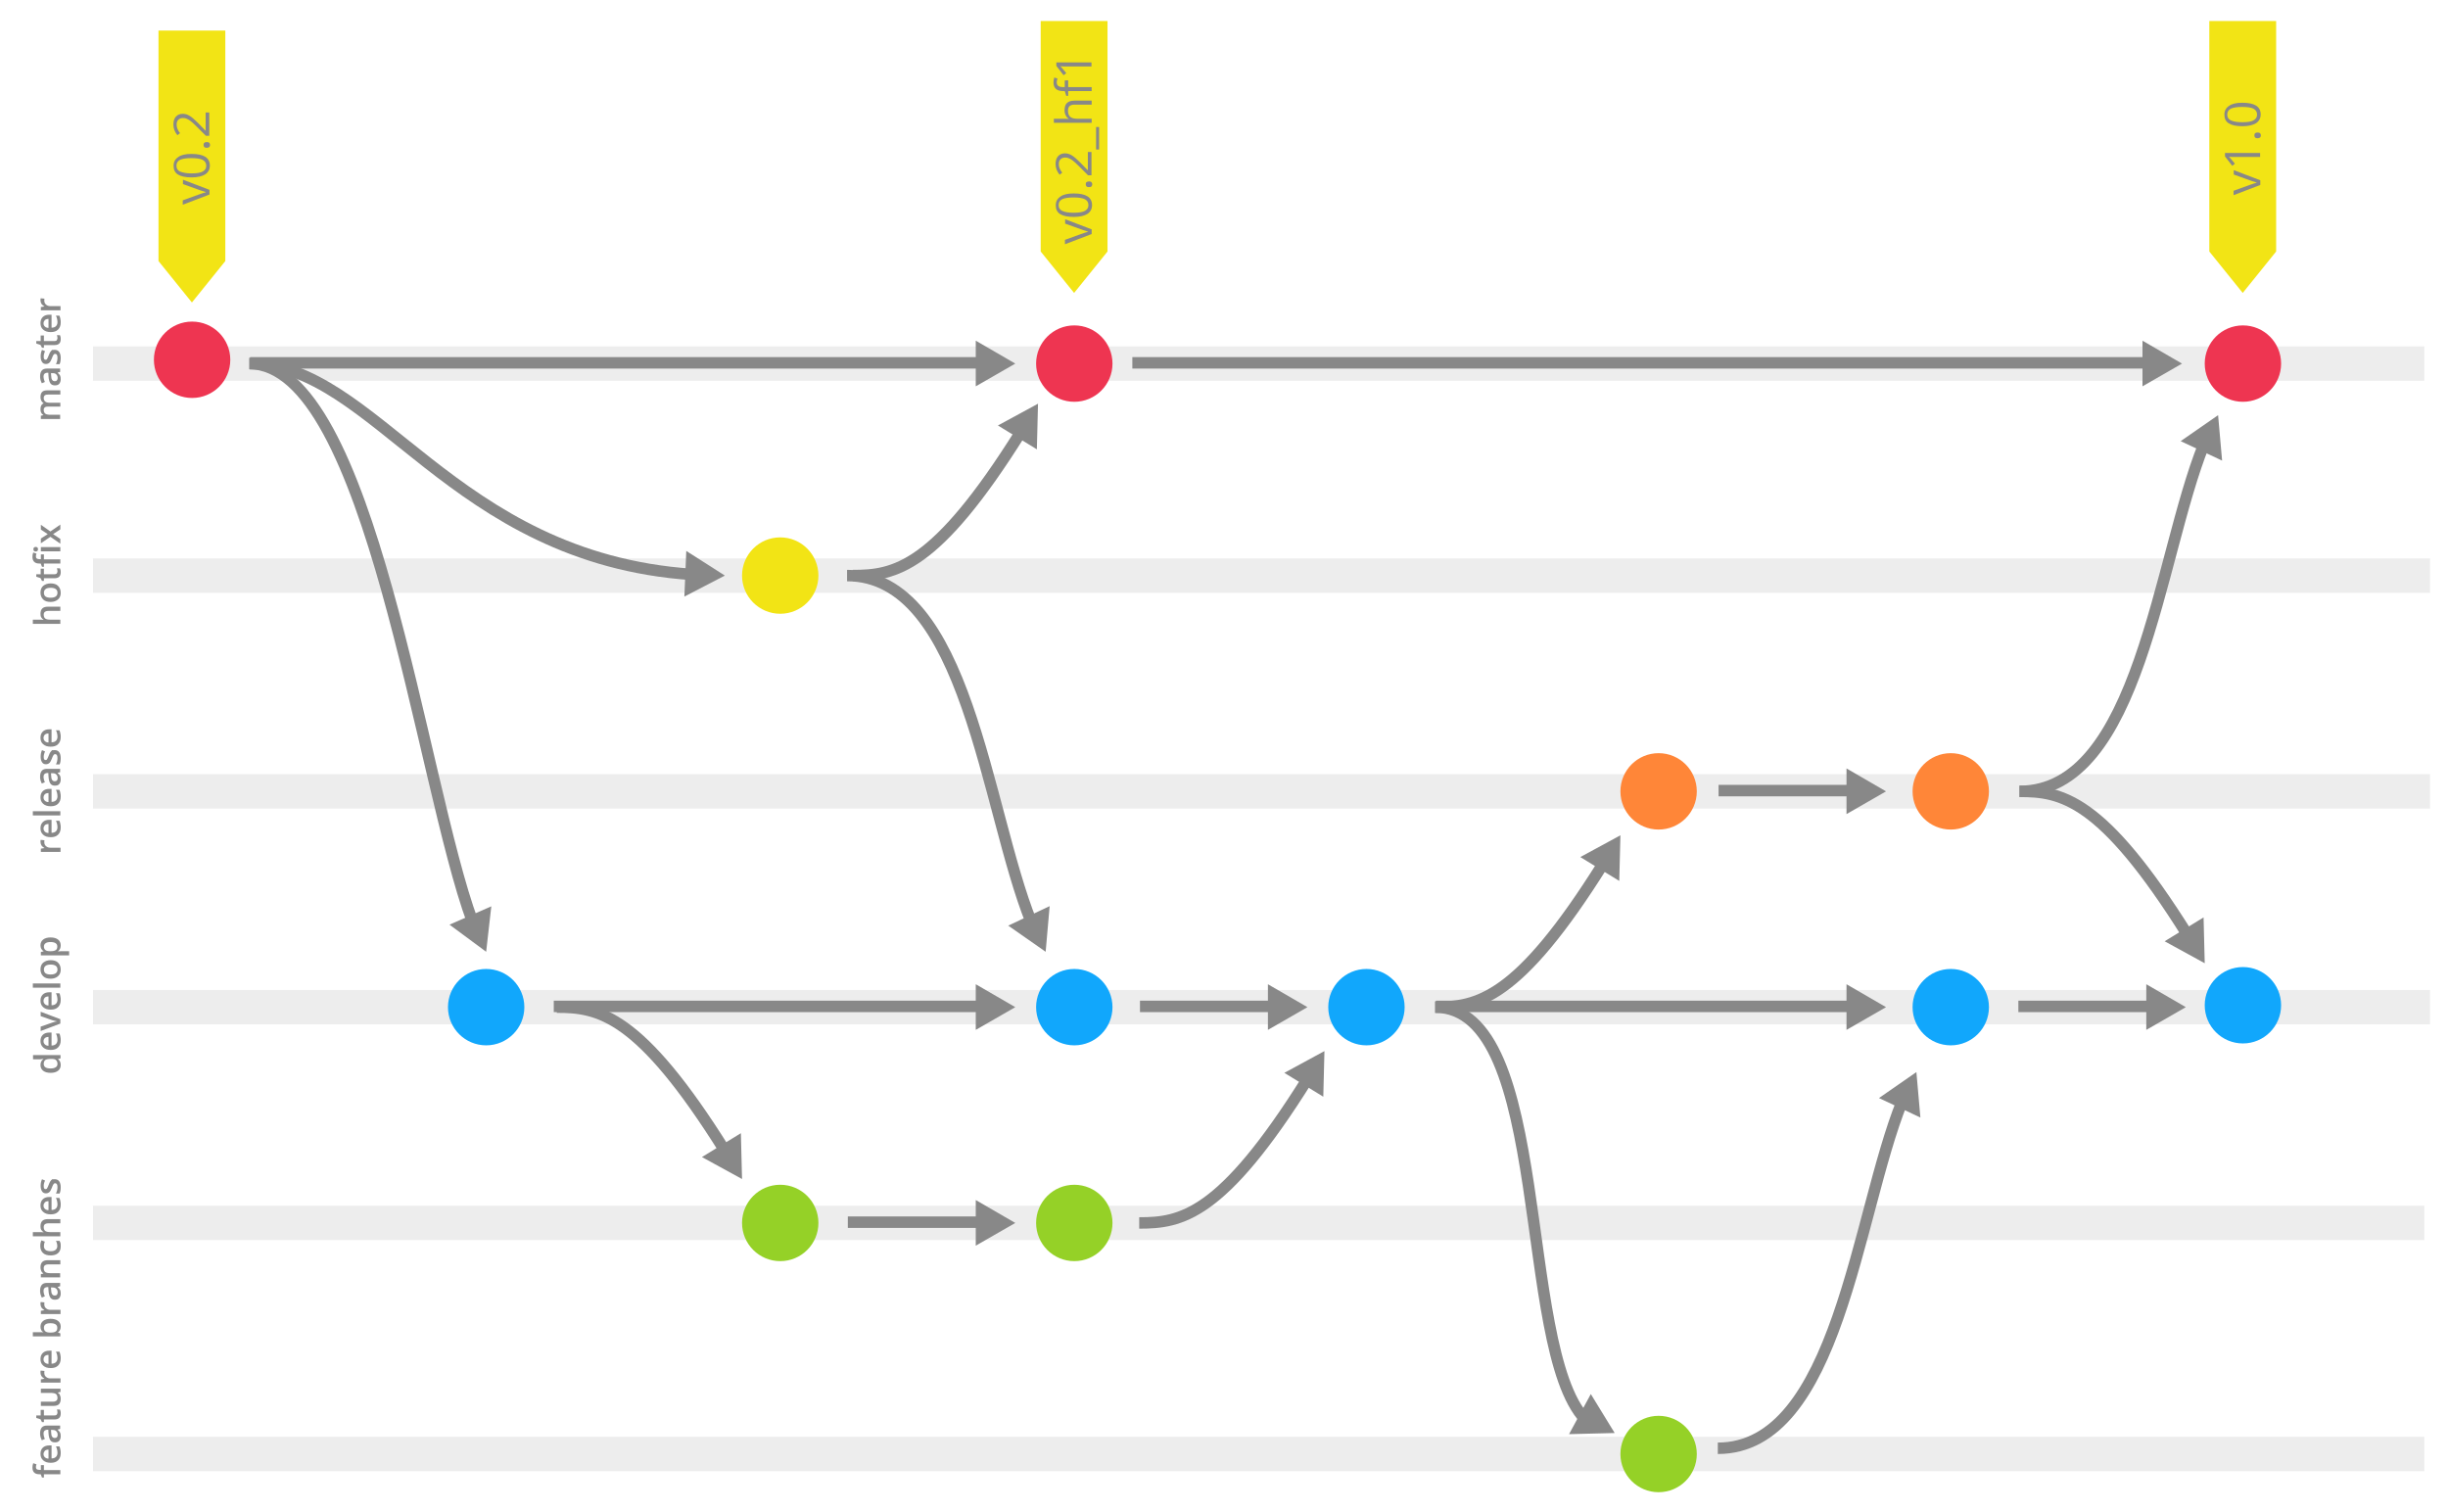 <?xml version="1.0" encoding="utf-8"?>
<!-- Generator: Adobe Illustrator 18.1.1, SVG Export Plug-In . SVG Version: 6.00 Build 0)  -->
<svg version="1.1" id="Ebene_1" xmlns="http://www.w3.org/2000/svg" xmlns:xlink="http://www.w3.org/1999/xlink" x="0px" y="0px"
	 width="1282px" height="792px" viewBox="0 0 1282 792" enable-background="new 0 0 1282 792" xml:space="preserve">
<line opacity="0.15" fill="none" stroke="#888888" stroke-width="18" stroke-miterlimit="10" x1="48.7" y1="527.4" x2="1272.6" y2="527.4"/>
<line opacity="0.15" fill="none" stroke="#888888" stroke-width="18" stroke-miterlimit="10" x1="48.7" y1="640.4" x2="1269.6" y2="640.4"/>
<line opacity="0.15" fill="none" stroke="#888888" stroke-width="18" stroke-miterlimit="10" x1="48.7" y1="761.4" x2="1269.6" y2="761.4"/>
<line opacity="0.15" fill="none" stroke="#888888" stroke-width="18" stroke-miterlimit="10" x1="48.7" y1="414.4" x2="1272.6" y2="414.4"/>
<line opacity="0.15" fill="none" stroke="#888888" stroke-width="18" stroke-miterlimit="10" x1="48.7" y1="301.4" x2="1272.6" y2="301.4"/>
<line opacity="0.15" fill="none" stroke="#888888" stroke-width="18" stroke-miterlimit="10" x1="48.7" y1="190.4" x2="1269.6" y2="190.4"/>
<g>
	<path fill="#888888" d="M31.8,557.7c0,1.3-0.5,2.3-1.4,3c-0.9,0.7-2.2,1.1-3.9,1.1c-1.7,0-3-0.4-3.9-1.1c-0.9-0.7-1.4-1.7-1.4-3
		c0-1.3,0.5-2.4,1.5-3.1v-0.1c-0.7,0.1-1.3,0.2-1.7,0.2h-3.7v-2.2h14.4v1.7l-1.3,0.4v0.1C31.3,555.3,31.8,556.3,31.8,557.7z
		 M30.1,557.1c0-0.9-0.3-1.5-0.8-2s-1.3-0.6-2.5-0.6h-0.3c-1.3,0-2.2,0.2-2.8,0.6c-0.5,0.4-0.8,1.1-0.8,2c0,0.8,0.3,1.4,0.9,1.8
		c0.6,0.4,1.5,0.6,2.7,0.6c1.1,0,2-0.2,2.6-0.6C29.8,558.5,30.1,557.9,30.1,557.1z"/>
	<path fill="#888888" d="M31.8,544.8c0,1.6-0.5,2.8-1.4,3.7c-0.9,0.9-2.2,1.3-3.8,1.3c-1.7,0-3-0.4-4-1.3s-1.4-2-1.4-3.4
		c0-1.4,0.4-2.4,1.2-3.2s2-1.2,3.4-1.2H27v6.8c1,0,1.8-0.3,2.3-0.8c0.5-0.5,0.8-1.2,0.8-2.1c0-0.6-0.1-1.2-0.2-1.7
		c-0.1-0.5-0.3-1.1-0.6-1.7h1.8c0.3,0.5,0.4,1.1,0.5,1.6C31.8,543.5,31.8,544.1,31.8,544.8z M22.8,545.2c0,0.7,0.2,1.2,0.7,1.7
		s1.1,0.7,1.9,0.7V543c-0.8,0-1.5,0.2-1.9,0.6C23.1,544,22.8,544.5,22.8,545.2z"/>
	<path fill="#888888" d="M31.6,536l-10.3,3.9v-2.3l6-2.1c1-0.4,1.8-0.6,2.4-0.6v-0.1c-0.4-0.1-1.3-0.3-2.4-0.6l-6-2.1v-2.3l10.3,3.9
		V536z"/>
	<path fill="#888888" d="M31.8,523.7c0,1.6-0.5,2.8-1.4,3.7c-0.9,0.9-2.2,1.3-3.8,1.3c-1.7,0-3-0.4-4-1.3s-1.4-2-1.4-3.4
		c0-1.4,0.4-2.4,1.2-3.2s2-1.2,3.4-1.2H27v6.8c1,0,1.8-0.3,2.3-0.8c0.5-0.5,0.8-1.2,0.8-2.1c0-0.6-0.1-1.2-0.2-1.7
		c-0.1-0.5-0.3-1.1-0.6-1.7h1.8c0.3,0.5,0.4,1.1,0.5,1.6C31.8,522.4,31.8,523,31.8,523.7z M22.8,524.1c0,0.7,0.2,1.2,0.7,1.7
		s1.1,0.7,1.9,0.7v-4.7c-0.8,0-1.5,0.2-1.9,0.6C23.1,522.8,22.8,523.4,22.8,524.1z"/>
	<path fill="#888888" d="M31.6,515v2.2H17.2V515H31.6z"/>
	<path fill="#888888" d="M26.5,502.8c1.7,0,3,0.4,3.9,1.3c0.9,0.9,1.4,2.1,1.4,3.6c0,1-0.2,1.8-0.6,2.5c-0.4,0.7-1.1,1.3-1.9,1.7
		s-1.8,0.6-2.8,0.6c-1.7,0-3-0.4-3.9-1.3s-1.4-2.1-1.4-3.6c0-1.5,0.5-2.7,1.4-3.5C23.6,503.3,24.9,502.8,26.5,502.8z M26.5,510.3
		c2.4,0,3.6-0.9,3.6-2.6c0-1.7-1.2-2.6-3.6-2.6c-2.3,0-3.5,0.9-3.5,2.6c0,0.9,0.3,1.6,0.9,2C24.5,510.1,25.4,510.3,26.5,510.3z"/>
	<path fill="#888888" d="M31.8,495.1c0,1.3-0.5,2.3-1.4,3v0.1c0.9-0.1,1.4-0.1,1.6-0.1h4.2v2.2H21.4v-1.8c0.2,0,0.6-0.2,1.4-0.3
		v-0.1c-1-0.7-1.6-1.7-1.6-3.1c0-1.3,0.5-2.3,1.4-3c0.9-0.7,2.2-1.1,3.9-1.1s3,0.4,3.9,1.1C31.4,492.8,31.8,493.8,31.8,495.1z
		 M23,495.6c0,0.9,0.3,1.5,0.8,1.9c0.5,0.4,1.3,0.6,2.4,0.6h0.3c1.2,0,2.2-0.2,2.7-0.6c0.6-0.4,0.8-1,0.8-1.9c0-0.8-0.3-1.3-0.9-1.7
		c-0.6-0.4-1.5-0.6-2.6-0.6c-1.2,0-2,0.2-2.6,0.6C23.3,494.3,23,494.9,23,495.6z"/>
</g>
<g>
	<path fill="#888888" d="M31.6,317.7v2.2h-6.3c-0.8,0-1.4,0.2-1.8,0.5c-0.4,0.3-0.6,0.8-0.6,1.5c0,0.9,0.3,1.6,0.8,2
		c0.5,0.4,1.5,0.6,2.8,0.6h5.1v2.2H17.2v-2.2h3.7c0.6,0,1.2,0,1.9,0.1v-0.1c-0.5-0.3-0.9-0.7-1.2-1.2c-0.3-0.5-0.4-1.1-0.4-1.9
		c0-2.5,1.3-3.7,3.8-3.7H31.6z"/>
	<path fill="#888888" d="M26.5,305.5c1.7,0,3,0.4,3.9,1.3c0.9,0.9,1.4,2.1,1.4,3.6c0,1-0.2,1.8-0.6,2.5c-0.4,0.7-1.1,1.3-1.9,1.7
		c-0.8,0.4-1.8,0.6-2.8,0.6c-1.7,0-3-0.4-3.9-1.3s-1.4-2.1-1.4-3.6c0-1.5,0.5-2.7,1.4-3.5C23.6,306,24.9,305.5,26.5,305.5z
		 M26.5,313c2.4,0,3.6-0.9,3.6-2.6c0-1.7-1.2-2.6-3.6-2.6c-2.3,0-3.5,0.9-3.5,2.6c0,0.9,0.3,1.6,0.9,2C24.5,312.8,25.4,313,26.5,313
		z"/>
	<path fill="#888888" d="M30.1,299.2c0-0.5-0.1-1.1-0.3-1.6h1.6c0.1,0.2,0.2,0.6,0.3,0.9c0.1,0.4,0.1,0.8,0.1,1.2
		c0,2.1-1.1,3.1-3.3,3.1H23v1.4h-1l-0.8-1.5l-2.2-0.7v-1.3h2.3v-2.9H23v2.9h5.5c0.5,0,0.9-0.1,1.2-0.4
		C29.9,300,30.1,299.6,30.1,299.2z"/>
	<path fill="#888888" d="M23,290.4v2.5h8.6v2.2H23v1.7h-1l-0.7-1.7h-0.7c-1.2,0-2.1-0.3-2.7-0.9c-0.6-0.6-0.9-1.4-0.9-2.6
		c0-0.8,0.1-1.5,0.4-2.3l1.7,0.6c-0.2,0.5-0.3,1.1-0.3,1.5c0,0.5,0.2,0.9,0.5,1.1c0.3,0.2,0.8,0.3,1.4,0.3h0.7v-2.5H23z M18.7,288.8
		c-0.4,0-0.7-0.1-0.9-0.3c-0.2-0.2-0.3-0.5-0.3-0.9c0-0.4,0.1-0.7,0.3-0.9c0.2-0.2,0.5-0.3,0.9-0.3c0.4,0,0.7,0.1,0.9,0.3
		c0.2,0.2,0.3,0.5,0.3,0.9c0,0.4-0.1,0.7-0.3,0.9C19.3,288.7,19,288.8,18.7,288.8z M31.6,286.5v2.2H21.4v-2.2H31.6z"/>
	<path fill="#888888" d="M26.4,281.1l-5,3.4V282l3.6-2.3l-3.6-2.4v-2.5l5,3.5l5.2-3.6v2.5l-3.8,2.5l3.8,2.5v2.5L26.4,281.1z"/>
</g>
<g>
	<path fill="#888888" d="M21.2,440.9c0-0.4,0-0.8,0.1-1.1l2,0.2c-0.1,0.3-0.1,0.6-0.1,1c0,0.9,0.3,1.6,0.9,2.1s1.3,0.8,2.2,0.8h5.4
		v2.2H21.4v-1.7l1.8-0.3V444c-0.6-0.3-1.1-0.8-1.5-1.3C21.4,442.1,21.2,441.5,21.2,440.9z"/>
	<path fill="#888888" d="M31.8,433.4c0,1.6-0.5,2.8-1.4,3.7c-0.9,0.9-2.2,1.3-3.8,1.3c-1.7,0-3-0.4-4-1.3s-1.4-2-1.4-3.4
		c0-1.4,0.4-2.4,1.2-3.2c0.8-0.8,2-1.2,3.4-1.2H27v6.8c1,0,1.8-0.3,2.3-0.8c0.5-0.5,0.8-1.2,0.8-2.1c0-0.6-0.1-1.2-0.2-1.7
		c-0.1-0.5-0.3-1.1-0.6-1.7h1.8c0.3,0.5,0.4,1.1,0.5,1.6C31.8,432.1,31.8,432.7,31.8,433.4z M22.8,433.8c0,0.7,0.2,1.2,0.7,1.7
		c0.4,0.4,1.1,0.7,1.9,0.7v-4.7c-0.8,0-1.5,0.2-1.9,0.6C23.1,432.6,22.8,433.1,22.8,433.8z"/>
	<path fill="#888888" d="M31.6,424.8v2.2H17.2v-2.2H31.6z"/>
	<path fill="#888888" d="M31.8,417.2c0,1.6-0.5,2.8-1.4,3.7c-0.9,0.9-2.2,1.3-3.8,1.3c-1.7,0-3-0.4-4-1.3s-1.4-2-1.4-3.4
		c0-1.4,0.4-2.4,1.2-3.2s2-1.2,3.4-1.2H27v6.8c1,0,1.8-0.3,2.3-0.8c0.5-0.5,0.8-1.2,0.8-2.1c0-0.6-0.1-1.2-0.2-1.7
		c-0.1-0.5-0.3-1.1-0.6-1.7h1.8c0.3,0.5,0.4,1.1,0.5,1.6C31.8,415.9,31.8,416.5,31.8,417.2z M22.8,417.6c0,0.7,0.2,1.2,0.7,1.7
		c0.4,0.4,1.1,0.7,1.9,0.7v-4.7c-0.8,0-1.5,0.2-1.9,0.6C23.1,416.3,22.8,416.9,22.8,417.6z"/>
	<path fill="#888888" d="M31.6,404.3l-1.4,0.4v0.1c0.6,0.5,1,1,1.3,1.5c0.2,0.5,0.3,1.1,0.3,1.9c0,1-0.3,1.8-0.8,2.4
		c-0.5,0.6-1.3,0.8-2.3,0.8c-1.1,0-1.9-0.4-2.4-1.2c-0.5-0.8-0.8-2-0.9-3.6l-0.1-1.8h-0.5c-0.7,0-1.1,0.2-1.5,0.5
		c-0.3,0.3-0.5,0.8-0.5,1.4c0,0.5,0.1,1,0.2,1.5s0.3,0.9,0.5,1.4l-1.6,0.7c-0.3-0.6-0.5-1.2-0.7-1.8s-0.2-1.3-0.2-1.9
		c0-1.3,0.3-2.3,0.9-3c0.6-0.7,1.5-1,2.7-1h6.9V404.3z M30.2,407.5c0-0.8-0.2-1.4-0.7-1.9s-1.1-0.7-1.9-0.7h-0.9l0.1,1.3
		c0,1,0.2,1.8,0.5,2.2c0.3,0.5,0.8,0.7,1.4,0.7c0.5,0,0.8-0.1,1.1-0.4C30,408.5,30.2,408.1,30.2,407.5z"/>
	<path fill="#888888" d="M28.7,392.8c1,0,1.8,0.4,2.3,1.1c0.5,0.7,0.8,1.8,0.8,3.1c0,1.4-0.2,2.5-0.6,3.3h-1.9
		c0.6-1.2,0.8-2.3,0.8-3.4c0-1.3-0.4-2-1.2-2c-0.3,0-0.5,0.1-0.6,0.2s-0.4,0.4-0.5,0.7c-0.2,0.3-0.4,0.8-0.6,1.4
		c-0.5,1.2-0.9,2-1.4,2.4c-0.5,0.4-1.1,0.6-1.8,0.6c-0.9,0-1.6-0.4-2-1.1c-0.5-0.7-0.7-1.7-0.7-2.9c0-1.2,0.2-2.3,0.7-3.4l1.6,0.7
		c-0.5,1.1-0.7,2-0.7,2.8c0,1.2,0.3,1.7,1,1.7c0.3,0,0.6-0.1,0.8-0.5c0.2-0.3,0.5-1,0.9-2c0.3-0.8,0.6-1.5,0.9-1.8
		c0.3-0.4,0.6-0.7,0.9-0.9C27.8,392.9,28.2,392.8,28.7,392.8z"/>
	<path fill="#888888" d="M31.8,386c0,1.6-0.5,2.8-1.4,3.7c-0.9,0.9-2.2,1.3-3.8,1.3c-1.7,0-3-0.4-4-1.3c-1-0.8-1.4-2-1.4-3.4
		c0-1.4,0.4-2.4,1.2-3.2s2-1.2,3.4-1.2H27v6.8c1,0,1.8-0.3,2.3-0.8c0.5-0.5,0.8-1.2,0.8-2.1c0-0.6-0.1-1.2-0.2-1.7
		c-0.1-0.5-0.3-1.1-0.6-1.7h1.8c0.3,0.5,0.4,1.1,0.5,1.6C31.8,384.6,31.8,385.3,31.8,386z M22.8,386.4c0,0.7,0.2,1.2,0.7,1.7
		c0.4,0.4,1.1,0.7,1.9,0.7v-4.7c-0.8,0-1.5,0.2-1.9,0.6C23.1,385.1,22.8,385.7,22.8,386.4z"/>
</g>
<g>
	<path fill="#888888" d="M23,767.3v2.5h8.6v2.2H23v1.7h-1l-0.7-1.7h-0.7c-1.2,0-2.1-0.3-2.7-0.9c-0.6-0.6-0.9-1.4-0.9-2.6
		c0-0.8,0.1-1.5,0.4-2.3l1.7,0.6c-0.2,0.5-0.3,1.1-0.3,1.5c0,0.5,0.2,0.9,0.5,1.1c0.3,0.2,0.8,0.3,1.4,0.3h0.7v-2.5H23z"/>
	<path fill="#888888" d="M31.8,761c0,1.6-0.5,2.8-1.4,3.7c-0.9,0.9-2.2,1.3-3.8,1.3c-1.7,0-3-0.4-4-1.3s-1.4-2-1.4-3.4
		c0-1.4,0.4-2.4,1.2-3.2c0.8-0.8,2-1.2,3.4-1.2H27v6.8c1,0,1.8-0.3,2.3-0.8c0.5-0.5,0.8-1.2,0.8-2.1c0-0.6-0.1-1.2-0.2-1.7
		c-0.1-0.5-0.3-1.1-0.6-1.7h1.8c0.3,0.5,0.4,1.1,0.5,1.6C31.8,759.7,31.8,760.3,31.8,761z M22.8,761.4c0,0.7,0.2,1.2,0.7,1.7
		c0.4,0.4,1.1,0.7,1.9,0.7v-4.7c-0.8,0-1.5,0.2-1.9,0.6C23.1,760.2,22.8,760.8,22.8,761.4z"/>
	<path fill="#888888" d="M31.6,748.2l-1.4,0.4v0.1c0.6,0.5,1,1,1.3,1.5c0.2,0.5,0.3,1.1,0.3,1.9c0,1-0.3,1.8-0.8,2.4
		c-0.5,0.6-1.3,0.8-2.3,0.8c-1.1,0-1.9-0.4-2.4-1.2s-0.8-2-0.9-3.6l-0.1-1.8h-0.5c-0.7,0-1.1,0.2-1.5,0.5c-0.3,0.3-0.5,0.8-0.5,1.4
		c0,0.5,0.1,1,0.2,1.5s0.3,0.9,0.5,1.4l-1.6,0.7c-0.3-0.6-0.5-1.2-0.7-1.8s-0.2-1.3-0.2-1.9c0-1.3,0.3-2.3,0.9-3
		c0.6-0.7,1.5-1,2.7-1h6.9V748.2z M30.2,751.4c0-0.8-0.2-1.4-0.7-1.9c-0.4-0.5-1.1-0.7-1.9-0.7h-0.9l0.1,1.3c0,1,0.2,1.8,0.5,2.2
		c0.3,0.5,0.8,0.7,1.4,0.7c0.5,0,0.8-0.1,1.1-0.4C30,752.4,30.2,752,30.2,751.4z"/>
	<path fill="#888888" d="M30.1,739.7c0-0.5-0.1-1.1-0.3-1.6h1.6c0.1,0.2,0.2,0.6,0.3,0.9s0.1,0.8,0.1,1.2c0,2.1-1.1,3.1-3.3,3.1H23
		v1.4h-1l-0.8-1.5l-2.2-0.7v-1.3h2.3v-2.9H23v2.9h5.5c0.5,0,0.9-0.1,1.2-0.4C29.9,740.5,30.1,740.2,30.1,739.7z"/>
	<path fill="#888888" d="M31.6,728.9l-1.3,0.3v0.1c0.5,0.3,0.9,0.7,1.1,1.3c0.3,0.6,0.4,1.2,0.4,1.9c0,1.2-0.3,2.2-0.9,2.8
		c-0.6,0.6-1.6,0.9-2.8,0.9h-6.7V734h6.3c0.8,0,1.4-0.2,1.8-0.5c0.4-0.3,0.6-0.8,0.6-1.5c0-0.9-0.3-1.6-0.8-2
		c-0.5-0.4-1.5-0.6-2.8-0.6h-5.1v-2.2h10.3V728.9z"/>
	<path fill="#888888" d="M21.2,718.8c0-0.4,0-0.8,0.1-1.1l2,0.2c-0.1,0.3-0.1,0.6-0.1,1c0,0.9,0.3,1.6,0.9,2.1s1.3,0.8,2.2,0.8h5.4
		v2.2H21.4v-1.7l1.8-0.3v-0.1c-0.6-0.3-1.1-0.8-1.5-1.3C21.4,720,21.2,719.5,21.2,718.8z"/>
	<path fill="#888888" d="M31.8,711.4c0,1.6-0.5,2.8-1.4,3.7c-0.9,0.9-2.2,1.3-3.8,1.3c-1.7,0-3-0.4-4-1.3s-1.4-2-1.4-3.4
		c0-1.4,0.4-2.4,1.2-3.2c0.8-0.8,2-1.2,3.4-1.2H27v6.8c1,0,1.8-0.3,2.3-0.8c0.5-0.5,0.8-1.2,0.8-2.1c0-0.6-0.1-1.2-0.2-1.7
		c-0.1-0.5-0.3-1.1-0.6-1.7h1.8c0.3,0.5,0.4,1.1,0.5,1.6C31.8,710,31.8,710.7,31.8,711.4z M22.8,711.8c0,0.7,0.2,1.2,0.7,1.7
		c0.4,0.4,1.1,0.7,1.9,0.7v-4.7c-0.8,0-1.5,0.2-1.9,0.6C23.1,710.5,22.8,711.1,22.8,711.8z"/>
	<path fill="#888888" d="M21.2,694.7c0-1.3,0.5-2.3,1.4-3s2.2-1.1,3.9-1.1c1.7,0,3,0.4,3.9,1.1c0.9,0.7,1.4,1.7,1.4,3
		c0,1.3-0.5,2.3-1.4,3v0.1l1.2,0.4v1.6H17.2v-2.2h3.4c0.3,0,0.6,0,1.1,0s0.8,0,1,0.1v-0.1C21.7,697.1,21.2,696.1,21.2,694.7z
		 M23,695.3c0,0.9,0.3,1.5,0.8,1.9c0.5,0.4,1.4,0.6,2.6,0.6h0.1c1.2,0,2.2-0.2,2.7-0.6c0.6-0.4,0.8-1,0.8-1.9c0-0.8-0.3-1.4-0.9-1.8
		c-0.6-0.4-1.5-0.6-2.7-0.6C24.1,692.9,23,693.7,23,695.3z"/>
	<path fill="#888888" d="M21.2,682.9c0-0.4,0-0.8,0.1-1.1l2,0.2c-0.1,0.3-0.1,0.6-0.1,1c0,0.9,0.3,1.6,0.9,2.1
		c0.6,0.5,1.3,0.8,2.2,0.8h5.4v2.2H21.4v-1.7l1.8-0.3V686c-0.6-0.3-1.1-0.8-1.5-1.3C21.4,684.1,21.2,683.5,21.2,682.9z"/>
	<path fill="#888888" d="M31.6,673.5l-1.4,0.4v0.1c0.6,0.5,1,1,1.3,1.5c0.2,0.5,0.3,1.1,0.3,1.9c0,1-0.3,1.8-0.8,2.4
		c-0.5,0.6-1.3,0.8-2.3,0.8c-1.1,0-1.9-0.4-2.4-1.2c-0.5-0.8-0.8-2-0.9-3.6l-0.1-1.8h-0.5c-0.7,0-1.1,0.2-1.5,0.5
		c-0.3,0.3-0.5,0.8-0.5,1.4c0,0.5,0.1,1,0.2,1.5s0.3,0.9,0.5,1.4l-1.6,0.7c-0.3-0.6-0.5-1.2-0.7-1.8s-0.2-1.3-0.2-1.9
		c0-1.3,0.3-2.3,0.9-3c0.6-0.7,1.5-1,2.7-1h6.9V673.5z M30.2,676.8c0-0.8-0.2-1.4-0.7-1.9s-1.1-0.7-1.9-0.7h-0.9l0.1,1.3
		c0,1,0.2,1.8,0.5,2.2c0.3,0.5,0.8,0.7,1.4,0.7c0.5,0,0.8-0.1,1.1-0.4C30,677.7,30.2,677.3,30.2,676.8z"/>
	<path fill="#888888" d="M31.6,659.9v2.2h-6.3c-0.8,0-1.4,0.2-1.8,0.5s-0.6,0.8-0.6,1.5c0,0.9,0.3,1.6,0.8,2
		c0.5,0.4,1.5,0.6,2.7,0.6h5.1v2.2H21.4v-1.7l1.3-0.3v-0.1c-0.5-0.3-0.9-0.7-1.1-1.3c-0.3-0.6-0.4-1.2-0.4-1.9
		c0-2.5,1.3-3.7,3.8-3.7H31.6z"/>
	<path fill="#888888" d="M31.8,652.7c0,1.6-0.5,2.7-1.4,3.5c-0.9,0.8-2.2,1.2-3.9,1.2c-1.7,0-3.1-0.4-4-1.3
		c-0.9-0.8-1.4-2.1-1.4-3.7c0-1.1,0.2-2.1,0.6-2.9l1.8,0.7c-0.4,0.9-0.5,1.7-0.5,2.3c0,1.8,1.2,2.7,3.5,2.7c1.2,0,2-0.2,2.6-0.7
		s0.9-1.1,0.9-1.9c0-1-0.2-1.9-0.7-2.8h1.9c0.2,0.4,0.4,0.8,0.5,1.2S31.8,652.1,31.8,652.7z"/>
	<path fill="#888888" d="M31.6,638.4v2.2h-6.3c-0.8,0-1.4,0.2-1.8,0.5s-0.6,0.8-0.6,1.5c0,0.9,0.3,1.6,0.8,2
		c0.5,0.4,1.5,0.6,2.8,0.6h5.1v2.2H17.2v-2.2h3.7c0.6,0,1.2,0,1.9,0.1v-0.1c-0.5-0.3-0.9-0.7-1.2-1.2c-0.3-0.5-0.4-1.1-0.4-1.9
		c0-2.5,1.3-3.7,3.8-3.7H31.6z"/>
	<path fill="#888888" d="M31.8,630.9c0,1.6-0.5,2.8-1.4,3.7c-0.9,0.9-2.2,1.3-3.8,1.3c-1.7,0-3-0.4-4-1.3c-1-0.8-1.4-2-1.4-3.4
		c0-1.4,0.4-2.4,1.2-3.2s2-1.2,3.4-1.2H27v6.8c1,0,1.8-0.3,2.3-0.8c0.5-0.5,0.8-1.2,0.8-2.1c0-0.6-0.1-1.2-0.2-1.7
		c-0.1-0.5-0.3-1.1-0.6-1.7h1.8c0.3,0.5,0.4,1.1,0.5,1.6C31.8,629.6,31.8,630.2,31.8,630.9z M22.8,631.3c0,0.7,0.2,1.2,0.7,1.7
		c0.4,0.4,1.1,0.7,1.9,0.7V629c-0.8,0-1.5,0.2-1.9,0.6C23.1,630.1,22.8,630.6,22.8,631.3z"/>
	<path fill="#888888" d="M28.7,617.5c1,0,1.8,0.4,2.3,1.1c0.5,0.7,0.8,1.8,0.8,3.1c0,1.4-0.2,2.5-0.6,3.3h-1.9
		c0.6-1.2,0.8-2.3,0.8-3.4c0-1.3-0.4-2-1.2-2c-0.3,0-0.5,0.1-0.6,0.2s-0.4,0.4-0.5,0.7c-0.2,0.3-0.4,0.8-0.6,1.4
		c-0.5,1.2-0.9,2-1.4,2.4c-0.5,0.4-1.1,0.6-1.8,0.6c-0.9,0-1.6-0.4-2-1.1c-0.5-0.7-0.7-1.7-0.7-2.9c0-1.2,0.2-2.3,0.7-3.4l1.6,0.7
		c-0.5,1.1-0.7,2-0.7,2.8c0,1.2,0.3,1.7,1,1.7c0.3,0,0.6-0.1,0.8-0.5c0.2-0.3,0.5-1,0.9-2c0.3-0.8,0.6-1.5,0.9-1.8
		c0.3-0.4,0.6-0.7,0.9-0.9C27.8,617.6,28.2,617.5,28.7,617.5z"/>
</g>
<g>
	<path fill="#888888" d="M31.6,210.7v2.2h-6.3c-0.8,0-1.4,0.1-1.8,0.4s-0.6,0.8-0.6,1.4c0,0.8,0.3,1.5,0.8,1.9
		c0.5,0.4,1.5,0.6,2.7,0.6h5.1v2.2H21.4v-1.7l1.3-0.3v-0.1c-0.5-0.3-0.9-0.7-1.1-1.2c-0.3-0.5-0.4-1.1-0.4-1.8
		c0-1.6,0.5-2.6,1.6-3.1v-0.1c-0.5-0.3-0.9-0.7-1.2-1.3c-0.3-0.6-0.4-1.2-0.4-1.9c0-1.2,0.3-2.1,0.9-2.7c0.6-0.6,1.6-0.8,2.8-0.8
		h6.7v2.2h-6.3c-0.8,0-1.4,0.1-1.8,0.4c-0.4,0.3-0.6,0.8-0.6,1.4c0,0.8,0.3,1.5,0.8,1.9c0.5,0.4,1.3,0.6,2.4,0.6H31.6z"/>
	<path fill="#888888" d="M31.6,194.7l-1.4,0.4v0.1c0.6,0.5,1,1,1.3,1.5c0.2,0.5,0.3,1.1,0.3,1.9c0,1-0.3,1.8-0.8,2.4
		c-0.5,0.6-1.3,0.8-2.3,0.8c-1.1,0-1.9-0.4-2.4-1.2c-0.5-0.8-0.8-2-0.9-3.6l-0.1-1.8h-0.5c-0.7,0-1.1,0.2-1.5,0.5
		c-0.3,0.3-0.5,0.8-0.5,1.4c0,0.5,0.1,1,0.2,1.5s0.3,0.9,0.5,1.4l-1.6,0.7c-0.3-0.6-0.5-1.2-0.7-1.8c-0.2-0.7-0.2-1.3-0.2-1.9
		c0-1.3,0.3-2.3,0.9-3c0.6-0.7,1.5-1,2.7-1h6.9V194.7z M30.2,198c0-0.8-0.2-1.4-0.7-1.9c-0.4-0.5-1.1-0.7-1.9-0.7h-0.9l0.1,1.3
		c0,1,0.2,1.8,0.5,2.2c0.3,0.5,0.8,0.7,1.4,0.7c0.5,0,0.8-0.1,1.1-0.4C30,198.9,30.2,198.5,30.2,198z"/>
	<path fill="#888888" d="M28.7,183.2c1,0,1.8,0.4,2.3,1.1c0.5,0.7,0.8,1.8,0.8,3.1c0,1.4-0.2,2.5-0.6,3.3h-1.9
		c0.6-1.2,0.8-2.3,0.8-3.4c0-1.3-0.4-2-1.2-2c-0.3,0-0.5,0.1-0.6,0.2s-0.4,0.4-0.5,0.7c-0.2,0.3-0.4,0.8-0.6,1.4
		c-0.5,1.2-0.9,2-1.4,2.4c-0.5,0.4-1.1,0.6-1.8,0.6c-0.9,0-1.6-0.4-2-1.1c-0.5-0.7-0.7-1.7-0.7-2.9c0-1.2,0.2-2.3,0.7-3.4l1.6,0.7
		c-0.5,1.1-0.7,2-0.7,2.8c0,1.2,0.3,1.7,1,1.7c0.3,0,0.6-0.1,0.8-0.5c0.2-0.3,0.5-1,0.9-2c0.3-0.8,0.6-1.5,0.9-1.8
		c0.3-0.4,0.6-0.7,0.9-0.9C27.8,183.3,28.2,183.2,28.7,183.2z"/>
	<path fill="#888888" d="M30.1,177.1c0-0.5-0.1-1.1-0.3-1.6h1.6c0.1,0.2,0.2,0.6,0.3,0.9c0.1,0.4,0.1,0.8,0.1,1.2
		c0,2.1-1.1,3.1-3.3,3.1H23v1.4h-1l-0.8-1.5l-2.2-0.7v-1.3h2.3v-2.9H23v2.9h5.5c0.5,0,0.9-0.1,1.2-0.4
		C29.9,177.8,30.1,177.5,30.1,177.1z"/>
	<path fill="#888888" d="M31.8,168.9c0,1.6-0.5,2.8-1.4,3.7c-0.9,0.9-2.2,1.3-3.8,1.3c-1.7,0-3-0.4-4-1.3c-1-0.8-1.4-2-1.4-3.4
		c0-1.4,0.4-2.4,1.2-3.2s2-1.2,3.4-1.2H27v6.8c1,0,1.8-0.3,2.3-0.8c0.5-0.5,0.8-1.2,0.8-2.1c0-0.6-0.1-1.2-0.2-1.7
		c-0.1-0.5-0.3-1.1-0.6-1.7h1.8c0.3,0.5,0.4,1.1,0.5,1.6C31.8,167.6,31.8,168.2,31.8,168.9z M22.8,169.3c0,0.7,0.2,1.2,0.7,1.7
		c0.4,0.4,1.1,0.7,1.9,0.7v-4.7c-0.8,0-1.5,0.2-1.9,0.6C23.1,168.1,22.8,168.6,22.8,169.3z"/>
	<path fill="#888888" d="M21.2,157.3c0-0.4,0-0.8,0.1-1.1l2,0.2c-0.1,0.3-0.1,0.6-0.1,1c0,0.9,0.3,1.6,0.9,2.1
		c0.6,0.5,1.3,0.8,2.2,0.8h5.4v2.2H21.4v-1.7l1.8-0.3v-0.1c-0.6-0.3-1.1-0.8-1.5-1.3C21.4,158.5,21.2,157.9,21.2,157.3z"/>
</g>
<circle fill="#11A7FC" cx="254.6" cy="527.4" r="20"/>
<g>
	<g>
		<path fill="none" stroke="#888888" stroke-width="6" stroke-miterlimit="10" d="M596.6,640.4c21.8,0,43.2-3.5,88.1-75.3"/>
		<g>
			<polygon fill="#888888" points="693,574.3 693.6,550.4 672.6,561.8 			"/>
		</g>
	</g>
</g>
<g>
	<g>
		<path fill="none" stroke="#888888" stroke-width="6" stroke-miterlimit="10" d="M751.6,527.4c21.8,0,43.2-3.5,88.1-75.3"/>
		<g>
			<polygon fill="#888888" points="848,461.3 848.6,437.4 827.6,448.8 			"/>
		</g>
	</g>
</g>
<circle fill="#95D127" cx="408.6" cy="640.4" r="20"/>
<circle fill="#95D127" cx="562.6" cy="640.4" r="20"/>
<circle fill="#11A7FC" cx="715.6" cy="527.4" r="20"/>
<circle fill="#11A7FC" cx="562.6" cy="527.4" r="20"/>
<circle fill="#FF8638" cx="1021.6" cy="414.4" r="20"/>
<circle fill="#11A7FC" cx="1021.6" cy="527.4" r="20"/>
<circle fill="#FF8638" cx="868.6" cy="414.4" r="20"/>
<circle fill="#11A7FC" cx="1174.6" cy="526.4" r="20"/>
<circle fill="#EE3551" cx="1174.6" cy="190.4" r="20"/>
<circle fill="#EE3551" cx="562.6" cy="190.4" r="20"/>
<g>
	<g>
		<line fill="none" stroke="#888888" stroke-width="6" stroke-miterlimit="10" x1="290" y1="527" x2="514" y2="527"/>
		<g>
			<polygon fill="#888888" points="511,539.3 531.7,527.4 511,515.4 			"/>
		</g>
	</g>
</g>
<g>
	<g>
		<line fill="none" stroke="#888888" stroke-width="6" stroke-miterlimit="10" x1="752" y1="527" x2="970" y2="527"/>
		<g>
			<polygon fill="#888888" points="967,539.3 987.7,527.4 967,515.4 			"/>
		</g>
	</g>
</g>
<g>
	<g>
		<line fill="none" stroke="#888888" stroke-width="6" stroke-miterlimit="10" x1="131" y1="190" x2="514" y2="190"/>
		<g>
			<polygon fill="#888888" points="511,202.3 531.7,190.4 511,178.4 			"/>
		</g>
	</g>
</g>
<g>
	<g>
		<line fill="none" stroke="#888888" stroke-width="6" stroke-miterlimit="10" x1="593" y1="190" x2="1125" y2="190"/>
		<g>
			<polygon fill="#888888" points="1122,202.3 1142.7,190.4 1122,178.4 			"/>
		</g>
	</g>
</g>
<g>
	<g>
		<line fill="none" stroke="#888888" stroke-width="6" stroke-miterlimit="10" x1="444" y1="640" x2="514" y2="640"/>
		<g>
			<polygon fill="#888888" points="511,652.3 531.7,640.4 511,628.4 			"/>
		</g>
	</g>
</g>
<g>
	<g>
		<line fill="none" stroke="#888888" stroke-width="6" stroke-miterlimit="10" x1="597" y1="527" x2="667" y2="527"/>
		<g>
			<polygon fill="#888888" points="664,539.3 684.7,527.4 664,515.4 			"/>
		</g>
	</g>
</g>
<g>
	<g>
		<line fill="none" stroke="#888888" stroke-width="6" stroke-miterlimit="10" x1="900" y1="414" x2="970" y2="414"/>
		<g>
			<polygon fill="#888888" points="967,426.3 987.7,414.4 967,402.4 			"/>
		</g>
	</g>
</g>
<g>
	<g>
		<line fill="none" stroke="#888888" stroke-width="6" stroke-miterlimit="10" x1="1057" y1="527" x2="1127" y2="527"/>
		<g>
			<polygon fill="#888888" points="1124,539.3 1144.7,527.4 1124,515.4 			"/>
		</g>
	</g>
</g>
<circle fill="#95D127" cx="868.6" cy="761.4" r="20"/>
<polygon fill="#F2E415" points="118,136.7 100.5,158.4 83,136.7 83,16 118,16 "/>
<g>
	<path fill="#888888" d="M109.6,101.9l-13.9,5.3v-2.3l8.3-3c1.9-0.7,3.2-1.1,3.8-1.2v-0.1c-0.4-0.1-1.4-0.4-2.8-0.9
		s-4.5-1.6-9.2-3.3v-2.3l13.9,5.3V101.9z"/>
	<path fill="#888888" d="M100.3,80.6c3.2,0,5.6,0.5,7.2,1.5c1.6,1,2.4,2.6,2.4,4.6c0,2-0.8,3.5-2.4,4.6c-1.6,1-4,1.6-7.1,1.6
		c-3.2,0-5.6-0.5-7.2-1.5c-1.6-1-2.3-2.5-2.3-4.6c0-2,0.8-3.5,2.5-4.6C94.9,81.1,97.2,80.6,100.3,80.6z M100.3,90.8
		c2.7,0,4.7-0.3,5.9-1s1.8-1.6,1.8-3c0-1.4-0.6-2.4-1.9-3.1c-1.2-0.6-3.2-0.9-5.9-0.9s-4.6,0.3-5.9,0.9c-1.2,0.6-1.9,1.6-1.9,3.1
		c0,1.4,0.6,2.4,1.8,3C95.7,90.4,97.6,90.8,100.3,90.8z"/>
	<path fill="#888888" d="M108.3,77.4c-0.6,0-1-0.1-1.3-0.4c-0.3-0.3-0.4-0.6-0.4-1.1c0-0.5,0.1-0.9,0.4-1.1c0.3-0.3,0.7-0.4,1.3-0.4
		c0.6,0,1,0.1,1.3,0.4c0.3,0.3,0.4,0.7,0.4,1.1c0,0.4-0.1,0.8-0.4,1.1C109.3,77.2,108.9,77.4,108.3,77.4z"/>
	<path fill="#888888" d="M109.6,58.9v12.2h-1.8l-4.9-4.9c-1.5-1.5-2.6-2.5-3.2-2.9c-0.6-0.5-1.3-0.8-1.9-1.1s-1.3-0.4-2-0.4
		c-1,0-1.8,0.3-2.4,0.9c-0.6,0.6-0.9,1.4-0.9,2.5c0,0.8,0.1,1.5,0.4,2.2c0.3,0.7,0.7,1.5,1.4,2.3l-1.4,1.1c-1.4-1.7-2.1-3.6-2.1-5.6
		c0-1.7,0.4-3.1,1.3-4.1c0.9-1,2.1-1.5,3.6-1.5c1.2,0,2.3,0.3,3.5,1c1.2,0.7,2.6,1.9,4.4,3.7l4,4.1h0.1v-9.5H109.6z"/>
</g>
<polygon fill="#F2E415" points="1192,131.7 1174.5,153.4 1157,131.7 1157,11 1192,11 "/>
<g>
	<path fill="#888888" d="M1183.6,96.9l-13.9,5.3v-2.3l8.3-3c1.9-0.7,3.2-1.1,3.8-1.2v-0.1c-0.4-0.1-1.4-0.4-2.8-0.9
		s-4.5-1.6-9.2-3.3v-2.3l13.9,5.3V96.9z"/>
	<path fill="#888888" d="M1183.6,80.1v2.1h-13.2c-1.1,0-2.1,0-3.1-0.1c0.2,0.2,0.4,0.4,0.6,0.6c0.2,0.2,1,1.2,2.5,3l-1.4,1.1
		l-3.8-4.9v-1.8H1183.6z"/>
	<path fill="#888888" d="M1182.3,72.4c-0.6,0-1-0.1-1.3-0.4c-0.3-0.3-0.4-0.6-0.4-1.1c0-0.5,0.1-0.9,0.4-1.1
		c0.3-0.3,0.7-0.4,1.3-0.4c0.6,0,1,0.1,1.3,0.4c0.3,0.3,0.4,0.7,0.4,1.1c0,0.4-0.1,0.8-0.4,1.1C1183.3,72.2,1182.9,72.4,1182.3,72.4
		z"/>
	<path fill="#888888" d="M1174.3,53.8c3.2,0,5.6,0.5,7.2,1.5c1.6,1,2.4,2.6,2.4,4.6c0,2-0.8,3.5-2.4,4.6c-1.6,1-4,1.6-7.1,1.6
		c-3.2,0-5.6-0.5-7.2-1.5c-1.6-1-2.3-2.5-2.3-4.6c0-2,0.8-3.5,2.5-4.6C1168.9,54.3,1171.2,53.8,1174.3,53.8z M1174.3,64
		c2.7,0,4.7-0.3,5.9-1s1.8-1.6,1.8-3c0-1.4-0.6-2.4-1.9-3.1c-1.2-0.6-3.2-0.9-5.9-0.9s-4.6,0.3-5.9,0.9c-1.2,0.6-1.9,1.6-1.9,3.1
		c0,1.4,0.6,2.4,1.8,3C1169.7,63.7,1171.6,64,1174.3,64z"/>
</g>
<polygon fill="#F2E415" points="580,131.7 562.5,153.4 545,131.7 545,11 580,11 "/>
<g>
	<path fill="#888888" d="M571.6,122.6l-13.9,5.3v-2.3l8.3-3c1.9-0.7,3.2-1.1,3.8-1.2v-0.1c-0.4-0.1-1.4-0.4-2.8-0.9
		s-4.5-1.6-9.2-3.3v-2.3l13.9,5.3V122.6z"/>
	<path fill="#888888" d="M562.3,101.3c3.2,0,5.6,0.5,7.2,1.5c1.6,1,2.4,2.6,2.4,4.6c0,2-0.8,3.5-2.4,4.6c-1.6,1-4,1.6-7.1,1.6
		c-3.2,0-5.6-0.5-7.2-1.5c-1.6-1-2.3-2.5-2.3-4.6c0-2,0.8-3.5,2.5-4.6C556.9,101.8,559.2,101.3,562.3,101.3z M562.3,111.4
		c2.7,0,4.7-0.3,5.9-1s1.8-1.6,1.8-3c0-1.4-0.6-2.4-1.9-3.1c-1.2-0.6-3.2-0.9-5.9-0.9s-4.6,0.3-5.9,0.9c-1.2,0.6-1.9,1.6-1.9,3.1
		c0,1.4,0.6,2.4,1.8,3C557.7,111.1,559.6,111.4,562.3,111.4z"/>
	<path fill="#888888" d="M570.3,98c-0.6,0-1-0.1-1.3-0.4s-0.4-0.6-0.4-1.1c0-0.5,0.1-0.9,0.4-1.1s0.7-0.4,1.3-0.4
		c0.6,0,1,0.1,1.3,0.4c0.3,0.3,0.4,0.7,0.4,1.1c0,0.4-0.1,0.8-0.4,1.1S570.9,98,570.3,98z"/>
	<path fill="#888888" d="M571.6,79.6v12.2h-1.8l-4.9-4.9c-1.5-1.5-2.6-2.5-3.2-2.9c-0.6-0.5-1.3-0.8-1.9-1.1s-1.3-0.4-2-0.4
		c-1,0-1.8,0.3-2.4,0.9c-0.6,0.6-0.9,1.4-0.9,2.5c0,0.8,0.1,1.5,0.4,2.2s0.7,1.5,1.4,2.3l-1.4,1.1c-1.4-1.7-2.1-3.6-2.1-5.6
		c0-1.7,0.4-3.1,1.3-4.1c0.9-1,2.1-1.5,3.6-1.5c1.2,0,2.3,0.3,3.5,1c1.2,0.7,2.6,1.9,4.4,3.7l4,4.1h0.1v-9.5H571.6z"/>
	<path fill="#888888" d="M575.6,66.5v11.8H574V66.5H575.6z"/>
	<path fill="#888888" d="M571.6,54.8h-9c-1.1,0-2,0.3-2.5,0.8s-0.8,1.3-0.8,2.4c0,1.5,0.4,2.5,1.2,3.2c0.8,0.7,2.1,1,3.9,1h7.3v2.1
		h-19.8v-2.1h6c0.7,0,1.3,0,1.8,0.1v-0.1c-0.7-0.4-1.2-1-1.6-1.8c-0.4-0.8-0.6-1.6-0.6-2.6c0-1.7,0.4-3,1.2-3.8
		c0.8-0.8,2.1-1.3,3.9-1.3h9.1V54.8z"/>
	<path fill="#888888" d="M559.4,42.1v3.5h12.3v2.1h-12.3v2.5h-1l-0.8-2.5h-0.8c-3.4,0-5.1-1.5-5.1-4.5c0-0.7,0.1-1.6,0.4-2.6
		l1.7,0.5c-0.3,0.8-0.4,1.5-0.4,2.1c0,0.8,0.3,1.4,0.8,1.8c0.5,0.4,1.4,0.6,2.5,0.6h0.9v-3.5H559.4z"/>
	<path fill="#888888" d="M571.6,32.7v2.1h-13.2c-1.1,0-2.1,0-3.1-0.1c0.2,0.2,0.4,0.4,0.6,0.6c0.2,0.2,1,1.2,2.5,3l-1.4,1.1
		l-3.8-4.9v-1.8H571.6z"/>
</g>
<g>
	<g>
		<path fill="none" stroke="#888888" stroke-width="6" stroke-miterlimit="10" d="M291.6,527.4c21.8,0,43.2,3.5,88.1,75.3"/>
		<g>
			<polygon fill="#888888" points="367.6,605.9 388.6,617.4 388,593.4 			"/>
		</g>
	</g>
</g>
<g>
	<g>
		<path fill="none" stroke="#888888" stroke-width="6" stroke-miterlimit="10" d="M1057.6,414.4c21.8,0,43.2,3.5,88.1,75.3"/>
		<g>
			<polygon fill="#888888" points="1133.6,492.9 1154.6,504.4 1154,480.4 			"/>
		</g>
	</g>
</g>
<g>
	<g>
		<path fill="none" stroke="#888888" stroke-width="6" stroke-miterlimit="10" d="M446.6,301.4c21.8,0,43.2-3.5,88.1-75.3"/>
		<g>
			<polygon fill="#888888" points="543,235.3 543.6,211.4 522.6,222.8 			"/>
		</g>
	</g>
</g>
<g>
	<g>
		<path fill="none" stroke="#888888" stroke-width="6" stroke-miterlimit="10" d="M751.6,527.4c61.5,0,42.7,177.4,78.4,215.7"/>
		<g>
			<polygon fill="#888888" points="821.7,751 845.6,750.4 833.1,730 			"/>
		</g>
	</g>
</g>
<g>
	<g>
		<path fill="none" stroke="#888888" stroke-width="6" stroke-miterlimit="10" d="M130.6,190.4c63.5,0,89.7,218.5,116.9,292.3"/>
		<g>
			<polygon fill="#888888" points="235.4,484.2 254.6,498.4 257.3,474.6 			"/>
		</g>
	</g>
</g>
<g>
	<g>
		<path fill="none" stroke="#888888" stroke-width="6" stroke-miterlimit="10" d="M443.6,301.4c62.8,0,72.6,122,96.5,181.5"/>
		<g>
			<polygon fill="#888888" points="528,484.7 547.6,498.4 549.7,474.5 			"/>
		</g>
	</g>
</g>
<g>
	<g>
		<path fill="none" stroke="#888888" stroke-width="6" stroke-miterlimit="10" d="M130.6,190.4c66.1,0,105.6,101.8,231.8,110.4"/>
		<g>
			<polygon fill="#888888" points="358.4,312.4 379.6,301.4 359.4,288.5 			"/>
		</g>
	</g>
</g>
<circle fill="#F2E415" cx="408.6" cy="301.4" r="20"/>
<circle fill="#EE3551" cx="100.6" cy="188.4" r="20"/>
<g>
	<g>
		<path fill="none" stroke="#888888" stroke-width="6" stroke-miterlimit="10" d="M1057.6,414.4c62.8,0,72.6-122,96.5-181.5"/>
		<g>
			<polygon fill="#888888" points="1163.7,241.2 1161.6,217.4 1142,231 			"/>
		</g>
	</g>
</g>
<g>
	<g>
		<path fill="none" stroke="#888888" stroke-width="6" stroke-miterlimit="10" d="M899.6,758.4c62.8,0,72.6-122,96.5-181.5"/>
		<g>
			<polygon fill="#888888" points="1005.7,585.2 1003.6,561.4 984,575 			"/>
		</g>
	</g>
</g>
<g>
</g>
<g>
</g>
<g>
</g>
<g>
</g>
<g>
</g>
<g>
</g>
<g>
</g>
</svg>
